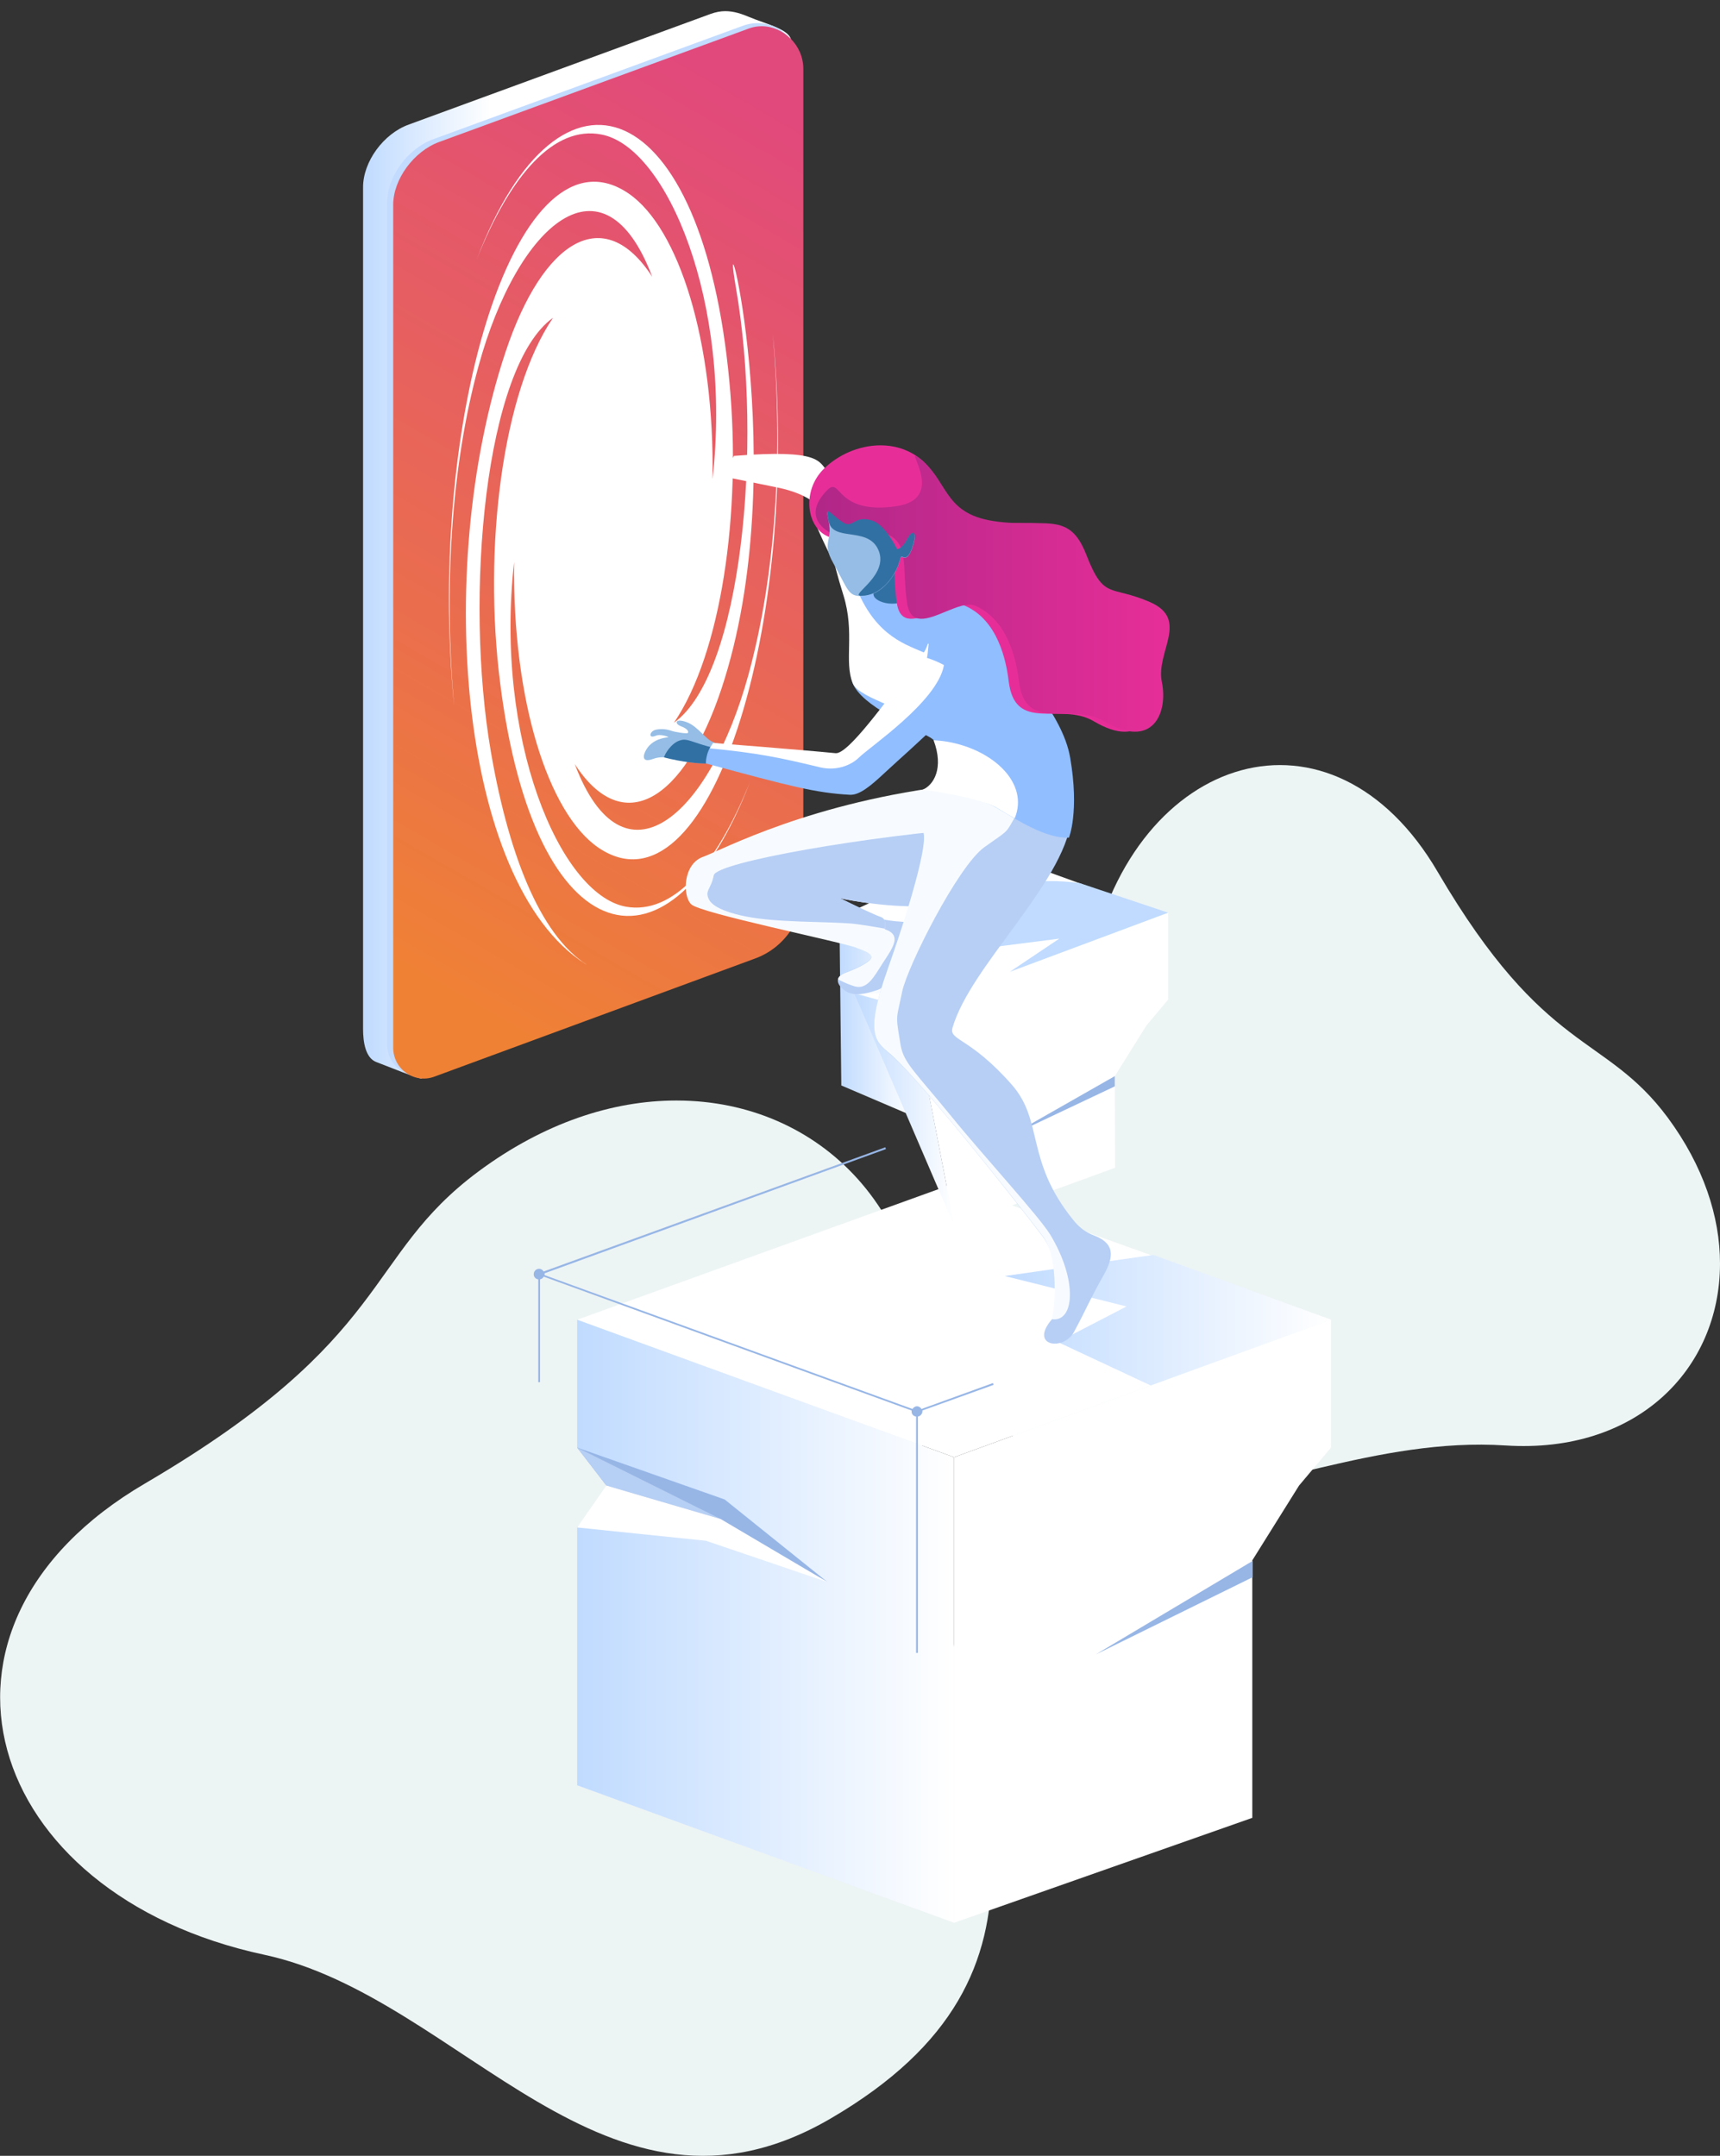 <svg xmlns="http://www.w3.org/2000/svg" viewBox="0 0 570.4 715"><rect x="0" y="0" width="570.4" height="715" fill="#333333" stroke="none"/><path fill="#EDF4F4" d="M224.2 365c-21 0-43.8 7.4-65.5 23.5C120.3 417 131 443.4 48.1 492c-81.2 47.5-53.8 136.3 39.5 156.3 65.4 14 113.5 97.8 187.9 54.3 41.3-24.1 53.4-52.1 53.4-83.3v-.2c0-46.4-26.6-99.7-22.8-157.6 3.9-59.2-34.3-96.4-81.5-96.5h-.4z"/><path fill="#EDF4F4" d="M570.4 419c0-15.5-5.5-32.3-17.3-48.3-21-28.3-40.5-20.4-76.3-81.5-35-59.9-100.5-39.7-115.2 29.1-10.3 48.2-72.1 83.7-40.1 138.5 17.8 30.5 38.4 39.3 61.4 39.4h.2c34.2 0 73.5-19.6 116.2-16.8 43.6 2.8 71-25.3 71.1-60.1v-.3z"/><path fill="#FFF" d="M191.4 437.7l125 45.6 125-45.6-125.5-45-124.5 45z"/><linearGradient id="a" gradientUnits="userSpaceOnUse" x1="191.412" y1="918.338" x2="316.412" y2="918.338" gradientTransform="matrix(1 0 0 -1 0 1456)"><stop offset="0" stop-color="#c0dbff"/><stop offset="1" stop-color="#fff"/></linearGradient><path fill="url(#a)" d="M191.4 480.1l10.6 12.6-10.6 13.9v85.5l125 45.6V483.3l-125-45.6v42.4z"/><path fill="#FFF" d="M316.4 483.3v154.4l98.9-34.8v-85.4l15.5-24.8 10.6-12.6v-42.4l-125 45.6z"/><path fill="#97B6E6" d="M274.4 524.7l-34.1-27.4-48.9-17.2 9.7 12.6 37.9 11.8 35.4 20.2z"/><path fill="#B6CFF4" d="M191.4 480.1l9.7 12.6 37.9 11.1-47.6-23.7z"/><path fill="#FFF" d="M191.4 506.6l9.7-13.9 37.9 11.1 35.4 20.9-40.3-13.7-42.7-4.4z"/><path fill="#97B6E6" d="M415.4 517.7l-52 31 52-25.6v-5.4z"/><linearGradient id="b" gradientUnits="userSpaceOnUse" x1="333.212" y1="1018.188" x2="441.412" y2="1018.188" gradientTransform="matrix(1 0 0 -1 0 1456)"><stop offset="0" stop-color="#c0dbff"/><stop offset="1" stop-color="#fff"/></linearGradient><path fill="url(#b)" d="M382.5 416.2l58.9 21.5-59.8 21.8-30.8-14.4 22.8-11.8-40.4-10.1 49.3-7z"/><path fill="#97B6E6" d="M329.5 459.3l-.2-.6-23.7 8.6c-.3-.5-.9-.9-1.5-.9s-1.2.4-1.5.9l-122-44.4v-.6l113.2-41.2-.2-.6-113.3 41.2c-.3-.5-.9-.9-1.5-.9-1 0-1.8.8-1.8 1.8 0 .9.6 1.6 1.5 1.7v34.1h.6v-34.1c.5-.1 1-.4 1.2-.9l122 44.4v.3c0 .9.6 1.6 1.5 1.7v78.4h.6v-78.4c.8-.1 1.5-.9 1.5-1.7v-.3l23.6-8.5z"/><linearGradient id="c" gradientUnits="userSpaceOnUse" x1="120.412" y1="1275.338" x2="262.412" y2="1275.338" gradientTransform="matrix(1 0 0 -1 0 1456)"><stop offset="0" stop-color="#c0dbff"/><stop offset=".299" stop-color="#fff"/></linearGradient><path fill="url(#c)" d="M240.5 3.7c-1.5 0-3.1.3-4.8.9L135.6 41.3c-8.4 3-15.2 12.3-15.2 20.8v279.2c0 4.3.8 9.5 4.3 10.9 5.2 2 13.3 5.3 15 5.5l100.5-45.9c9.6-3.5 16-12.7 16-23v-6.9l6.2-268.1c0-4-8.1-5.7-13.8-8.1-2.6-1.1-5.2-2-8.1-2z"/><path fill="#C2DBFF" d="M264.4 287.1V20.3c0-9.4-9.5-14.8-17.9-11.8L143.6 46.2c-8.4 3.1-15.2 12.4-15.2 20.8v279.5c0 7.1 7 12 13.6 9.6L248.4 317c9.6-3.5 16-12.7 16-23v-7.1.2z"/><linearGradient id="d" gradientUnits="userSpaceOnUse" x1="121.925" y1="1141.347" x2="276.142" y2="1408.458" gradientTransform="matrix(1 0 0 -1 0 1456)"><stop offset="0" stop-color="#ef8135"/><stop offset="1" stop-color="#e1497c"/></linearGradient><path fill="url(#d)" d="M248.5 9.4L145.6 47.1c-8.4 3.1-15.2 12.4-15.2 20.8v279.6c0 7.1 7 12 13.6 9.6l106.4-39.2c9.6-3.5 16-12.7 16-23V22.8c0-7.9-6.7-14.1-13.8-14.1-1.3 0-2.7.2-4.1.7"/><path fill="#FFF" d="M248.8 259.1c-26.5 69.2-71.5 57.7-82.9-32.3-5.8-45.4.8-96.9 17.5-121.4-22.6 16.1-29.5 92.4-20.6 144 6.3 36.5 17.5 62.6 33.2 71.4-43.1-24.2-52.8-130.8-28.3-204.2 12.4-37.1 32.6-49.5 48.6-24.8-16-42.4-44.6-17.8-57.6 29.6-9.2 33.5-11.5 74-8.1 112.8-9.4-97.1 21.5-194.9 57.9-170 16.6 11.4 28.5 48.9 27.8 94.7 6.6-58.5-15.1-110.2-36.9-114.3-15.5-3-30 13.1-41.3 41.4 27.8-72.7 75-54.6 83.8 40.7 4.1 43.6-2.8 90.1-18.4 113 22.6-16.1 29.5-92.4 20.6-144-6.3-36.5 19.6 59.4-4.9 132.9-12.4 37.1-32.6 49.5-48.6 24.8 16 42.4 44.6 17.8 57.6-29.6 9.2-33.5 11.5-74 8.1-112.8 9.4 97.1-21.5 194.9-57.9 170.1-16.6-11.4-28.5-48.9-27.9-94.7-6.6 58.5 15.1 110.2 37 114.3 15.5 2.8 30-13.3 41.3-41.6"/><linearGradient id="e" gradientUnits="userSpaceOnUse" x1="278.412" y1="1117.688" x2="302.412" y2="1117.688" gradientTransform="matrix(1 0 0 -1 0 1456)"><stop offset="0" stop-color="#c0dbff"/><stop offset="1" stop-color="#fff"/></linearGradient><path fill="url(#e)" d="M279 360l23.4 10-10-52.7-14-10.6.6 53.3z"/><path fill="#FFF" d="M302.4 333.7l14.1 73 53.3-19.4-.1-30.4 10.5-16.8 7.2-8.6v-28.8l-85 31z"/><path fill="#97B6E6" d="M369.7 356.9l-35.1 20 35.1-16.6v-3.4z"/><path fill="#FFF" d="M278.4 304.1l13.4 15.6-9.5 9.3 19.4 5.7 84.7-31.5-59.5-21.5-48.5 22.4z"/><linearGradient id="f" gradientUnits="userSpaceOnUse" x1="283.412" y1="1087.838" x2="316.512" y2="1087.838" gradientTransform="matrix(1 0 0 -1 0 1456)"><stop offset="0" stop-color="#c0dbff"/><stop offset="1" stop-color="#fff"/></linearGradient><path fill="url(#f)" d="M316.5 406.7l-13.9-72.3-19.2-4.7 33.1 77z"/><path fill="#C0DBFF" d="M324.1 304.9c.6-1.2 4.2-16 34-12l29.3 9.8-52.5 19.6 16.4-11-39.9 5.1 12.7-11.5c-.1.1-.1.1 0 0z"/><path fill="#F7FBFF" d="M299.8 316.9l.6 12.2-15.7.6 15.1-12.8z"/><path fill="#B7CFF5" d="M283.9 314.2c1.5.6 5.1 1.7 5.1 3.1s-4.2 3.6-8.5 5.2-2.7 4.6.1 6.3c2.8 1.7 6.6.8 10.5-.5 3.4-1.1 12.2-10.6 14.8-13.2s-1.1-9.1-6.8-9.4c-5.7-.3-9.5-1.6-9.5-1.6l-5.7 10.1z"/><path fill="#F7FBFF" d="M289.2 307.4l-5.3 6.9c1.5.6 5.1 1.7 5.1 3.1s-4.2 3.6-8.5 5.2c-1.6.6-2.4 1.4-2.6 2.2 1.3.7 3 1.5 5.1 2.2 4.4 1.6 6.7-2.8 9.5-7.2 4-6.2 8.2-11.2-3.3-12.4"/><path fill="#F7FBFF" d="M317.5 260.3c-48.6 5.6-77.8 21.5-84.4 23.9-6.6 2.4-6.8 12.8-3.9 15.7 3 3 49.2 12.3 55.8 14.7 6.7 2.4 10.8-8.9 7.3-10.3-3.6-1.3-13.8-6.4-13.8-6.4s11.9 2.7 25 2.7 23.8-31.2 23.8-31.2l-9.8-9.1z"/><path fill="#B7CFF5" d="M307.1 299.9l11.7-12.1c2.9-4.7 5.2-9.7 6.7-13.4-37.4 2.8-87.9 11.5-88.8 15.9-.9 4.7-3.1 5-1.6 8s7.8 4.8 12.5 5.7c10.1 2 26 1.6 34.7 2.3 2.8.2 11.2 1.7 11.2 1.7.3-1.8 0-3.3-1.2-3.8-2.3-.8-7.3-3.2-10.6-4.8-1.8-.9-3.1-1.5-3.1-1.5s11.9 2.7 25 2.7c1.2 0 2.3-.2 3.5-.7"/><path fill="#95BDE5" d="M234.2 253.2c-9.6 0-12.7-3.3-17.6-1.5-4.9 1.8-2.9-2.8-1.2-4.5s3.8-2.4 6.3-2.7c-.3-.3-2.9-1.1-4.2-.5-2.6 1.1-2.1-1.3-.3-1.9 1.4-.4 3.5-.4 5.2.2 1.7.6 5.5 1.1 5.7.8.3-.3.2-1.3-2.2-2.2s-2-2.8 1.8-1.4 6.3 5.8 9 6.7c2.5 1.1-2.5 7-2.5 7"/><path fill="#3170A3" d="M234.9 253.2s1.9-2.9 2.3-5c-8-2-9.2-3.5-11.8-2.6-2.8.9-4.9 4.4-5.2 5.6 5.7 1.5 12.2 2.2 14.7 2"/><path fill="#FFF" d="M275.8 185.1c13.7-2.3 12.2-3.7 8.9-12-2.1-5.2-5.1-11.2-10.2-16.7-3.1-3.3-2.1-7.5-31.1-5.2 0 0-3.3 5.5-.8 7.4 0 0 3.6.7 15.3 3.1 10.2 2.1 13.2 6.1 13.2 6.1 2.3 2.9-1.9 2.9-.7 5.8 3.8 8.8 5.4 11.5 5.4 11.5"/><path fill="#B7CFF5" d="M315.9 340.8c-1.3 4.4 5.6 3 19.6 18.9 10.7 12.1 4.4 25.1 20.4 44.9 3.7 4.6 6.8 4.9 8.6 5.9 4.1 2.2 5.5 5.4 1.5 12.4-5.1 9.1-5.4 10.6-9.8 18.8-3.5 6.5-15 4.8-7.4-4.1 4.3-5.1 1.8-21.2-3-27.5-8.7-11.5-38.9-49.7-49.6-59.6-5.2-4.8-10.2-5.4-1.7-29.3 8.1-22.9 13.1-40.7 14.1-44 5.4-17.4 50.9-36.7 46.7-5.3-2.8 21.5-33.4 48.4-39.4 68.9"/><path fill="#F7FBFF" d="M348.3 409.5c-3.7-6.1-23-27.1-33-39.5-11.5-14.1-15.6-17.5-16.6-23.2-1.8-10.8-1.5-8.1.5-18 1.7-8.1 18.3-41.3 27.2-47.8 7.8-5.6 7-4.3 10-9.7 2.6-4.6-17.8-8.5-23.8-8.6-.2.5-12.1 12.3-7.1 12.7 3.4.3-2.9 22.8-11 45.7-8.5 23.9-3.5 24.5 1.7 29.3 10.6 9.9 40.9 48.1 49.6 59.6 4.8 6.3 4.5 20.9 3 27.5 7.5 1.2 8.7-12.8-.5-28"/><path fill="#91BEFF" d="M306.9 261.9c8.5-1.1 6.9-14.2 1.6-17.3-6.3-3.6-22.8-10.5-25.7-18-2.9-7.4 4.9-19.2.9-31.8s-8.1-16.5-11.4-21.1c-2.9-4 1.7-11.9 9-6.2 7.4 5.6 21.8 9.1 33.4 15.2 11.6 6 14.2 13.3 18.7 27.3s18.9 26.3 21.5 41.3c3.1 18-.4 26.5-.4 26.5-7.5.4-17-5.7-23.7-9.7-6.4-3.8-19.3-6.1-19.3-6.1l-4.6-.1z"/><path fill="#FFF" d="M309.6 245.5c3.5 9.3 0 14.9-3.6 16.4 0 0 18.3 2.3 24.7 6.1 1.8 1.1 3.7 2.3 5.8 3.4 4.8-11.5-6.9-22.7-22.3-25.4-1.8-.3-3.3-.4-4.6-.5zm-26.8-18.9c1 2.7 6.7 5.1 11.1 7l-2.3-.9s21.6 9.9 21.6-8c0-15.9-30.4 1.9-35.2-58.9-8.3-1.6-7.8 4.8-5.7 7.9 2.8 4.1 3.4 11.1 7.4 23.7 3.9 12.6.1 21.8 3.1 29.2"/><path fill="#91BEFF" d="M311.5 199.9c13.2 5.9 16.2 6.6 12.5 22.2-2.3 9.8-21.4 25.6-30.6 34.2-4.9 4.6-8.4 7.4-11.5 7.3-11.3-.6-19.7-2.8-47.8-10.4 0 0-.2-3.5 2.4-6.9 0 0 31.3 5.2 43.4 6.3 0 0 21.4-16.3 25-29 3.6-12.6 6.6-23.7 6.6-23.7"/><path fill="#FFF" d="M307.7 213.5c-.9 3.1-2.9 4.9-5.1 7.8-8.9 11.3-21.3 28.9-25.5 28.5-11.1-1.1-40.6-3.4-40.6-3.4-.4.6-.8 1.2-1.1 1.8 15.5 1.5 23 3 36.6 6.3 6 1.4 10.8-1.2 12.8-3.2 3.6-3.6 25.9-18.5 28.2-30.5 1.6-7.8-2.4-7.4-5.3-7.3"/><path fill="#91BEFF" d="M312.1 197.6c-4.3 8.1-4 17.8-4.7 20.6 0 0 10.9 3 13.4 10.6 4.8-6.4 12.6-13.7 12.6-19-.1-5.2-17-20.2-21.3-12.2"/><path fill="#3170A3" d="M285.2 191.1c4.1 2.5 4.1 3.6 4.5 6.2.3 2.6 8.5 5 13.5 0 2.6-2.6 2.1-5.8 0-8s-8.3-7.7-8.3-7.7l-9.7 9.5z"/><path fill="#E72E98" d="M273.1 155.6c-7.3 7.3-5.7 19.7 1.9 22.5 0 0 4.7-5.2 14.2-1.7 9.5 3.4 6.3 10.7 8.2 23.5 1.1 7.8 6.9 5.4 12.7 3 3.7-1.5 7.4-3.1 9.9-2 11 4.8 13.7 18.4 14.5 25 2.1 17.4 17.2 6.8 28.2 13.3 16.3 9.7 21.3-2.9 19.2-13-2.1-10 9.3-20.7-3.9-26.5-13.3-5.8-15.2-.5-21.1-15.6-4.1-10.7-9.3-10.6-18-10.6-3.6 0-7.9.1-12.9-.7-17.1-2.6-11.3-14.1-21.7-21.3-3.8-2.7-8.1-3.8-12.3-3.8-7.3 0-14.3 3.3-18.9 7.9z"/><linearGradient id="g" gradientUnits="userSpaceOnUse" x1="270.492" y1="1259.094" x2="387.894" y2="1259.094" gradientTransform="matrix(1 0 0 -1 0 1456)"><stop offset="0" stop-color="#b02788"/><stop offset="1" stop-color="#e72e98"/></linearGradient><path fill="url(#g)" d="M274.4 162.5c-7.3 7.3-3.5 12.9 4 15.6 0 0 4.7-5.2 14.2-1.7 9.5 3.4 6.3 10.7 8.2 23.5 1.1 7.8 6.9 5.4 12.7 3 3.7-1.5 7.4-3.1 9.9-2 11 4.8 13.7 18.4 14.5 25 2.1 17.4 17.2 6.8 28.2 13.3 16.3 9.7 21.3-2.9 19.2-13-2.1-10 9.3-20.7-3.9-26.5-13.3-5.8-15.2-.5-21.1-15.6-4.1-10.7-9.3-10.6-18-10.6-3.6 0-7.9.1-12.9-.7-17.1-2.6-14.8-14.1-25.2-21.3-3.8-2.7 9.6 14-7 16.4-20.3 2.9-18.2-10-22.8-5.4z"/><path fill="#95BDE5" d="M274.8 172.9c1.4 6.7-2.4 6.9 1.5 13.8 5 8.9 4.9 11 9.3 11 6.3 0 10.5-5.8 12.1-9.7.8-2 .9-3.6 1.5-3.3 1.9 1.3 3.2-2 4-5.2.8-3.3-.9-3.4-2.3-.6-1.9 3.6-3.4 3.4-3.4 3.4s-3.8-7.9-8.1-9.4c-5.9-2-6.5 2.6-9.6.7-4.8-3.1-6.2-6.6-5-.7"/><path fill="#3170A3" d="M274.8 172.9c1.4 6.7 12.2 1.9 16.1 8.7 5 8.9-9.7 16-5.3 16 6.3 0 10.5-5.8 12.1-9.7.8-2 .9-3.6 1.5-3.3 1.9 1.3 3.2-2 4-5.3.8-3.3-.9-3.4-2.3-.6-1.9 3.6-3.4 3.4-3.4 3.4s-3.8-7.9-8.1-9.4c-3-1-4.6-.4-5.9.3s-2.2 1.3-3.7.4c-2.9-1.8-4.5-3.8-5.1-3.8-.4.1-.4 1 .1 3.3z"/></svg>